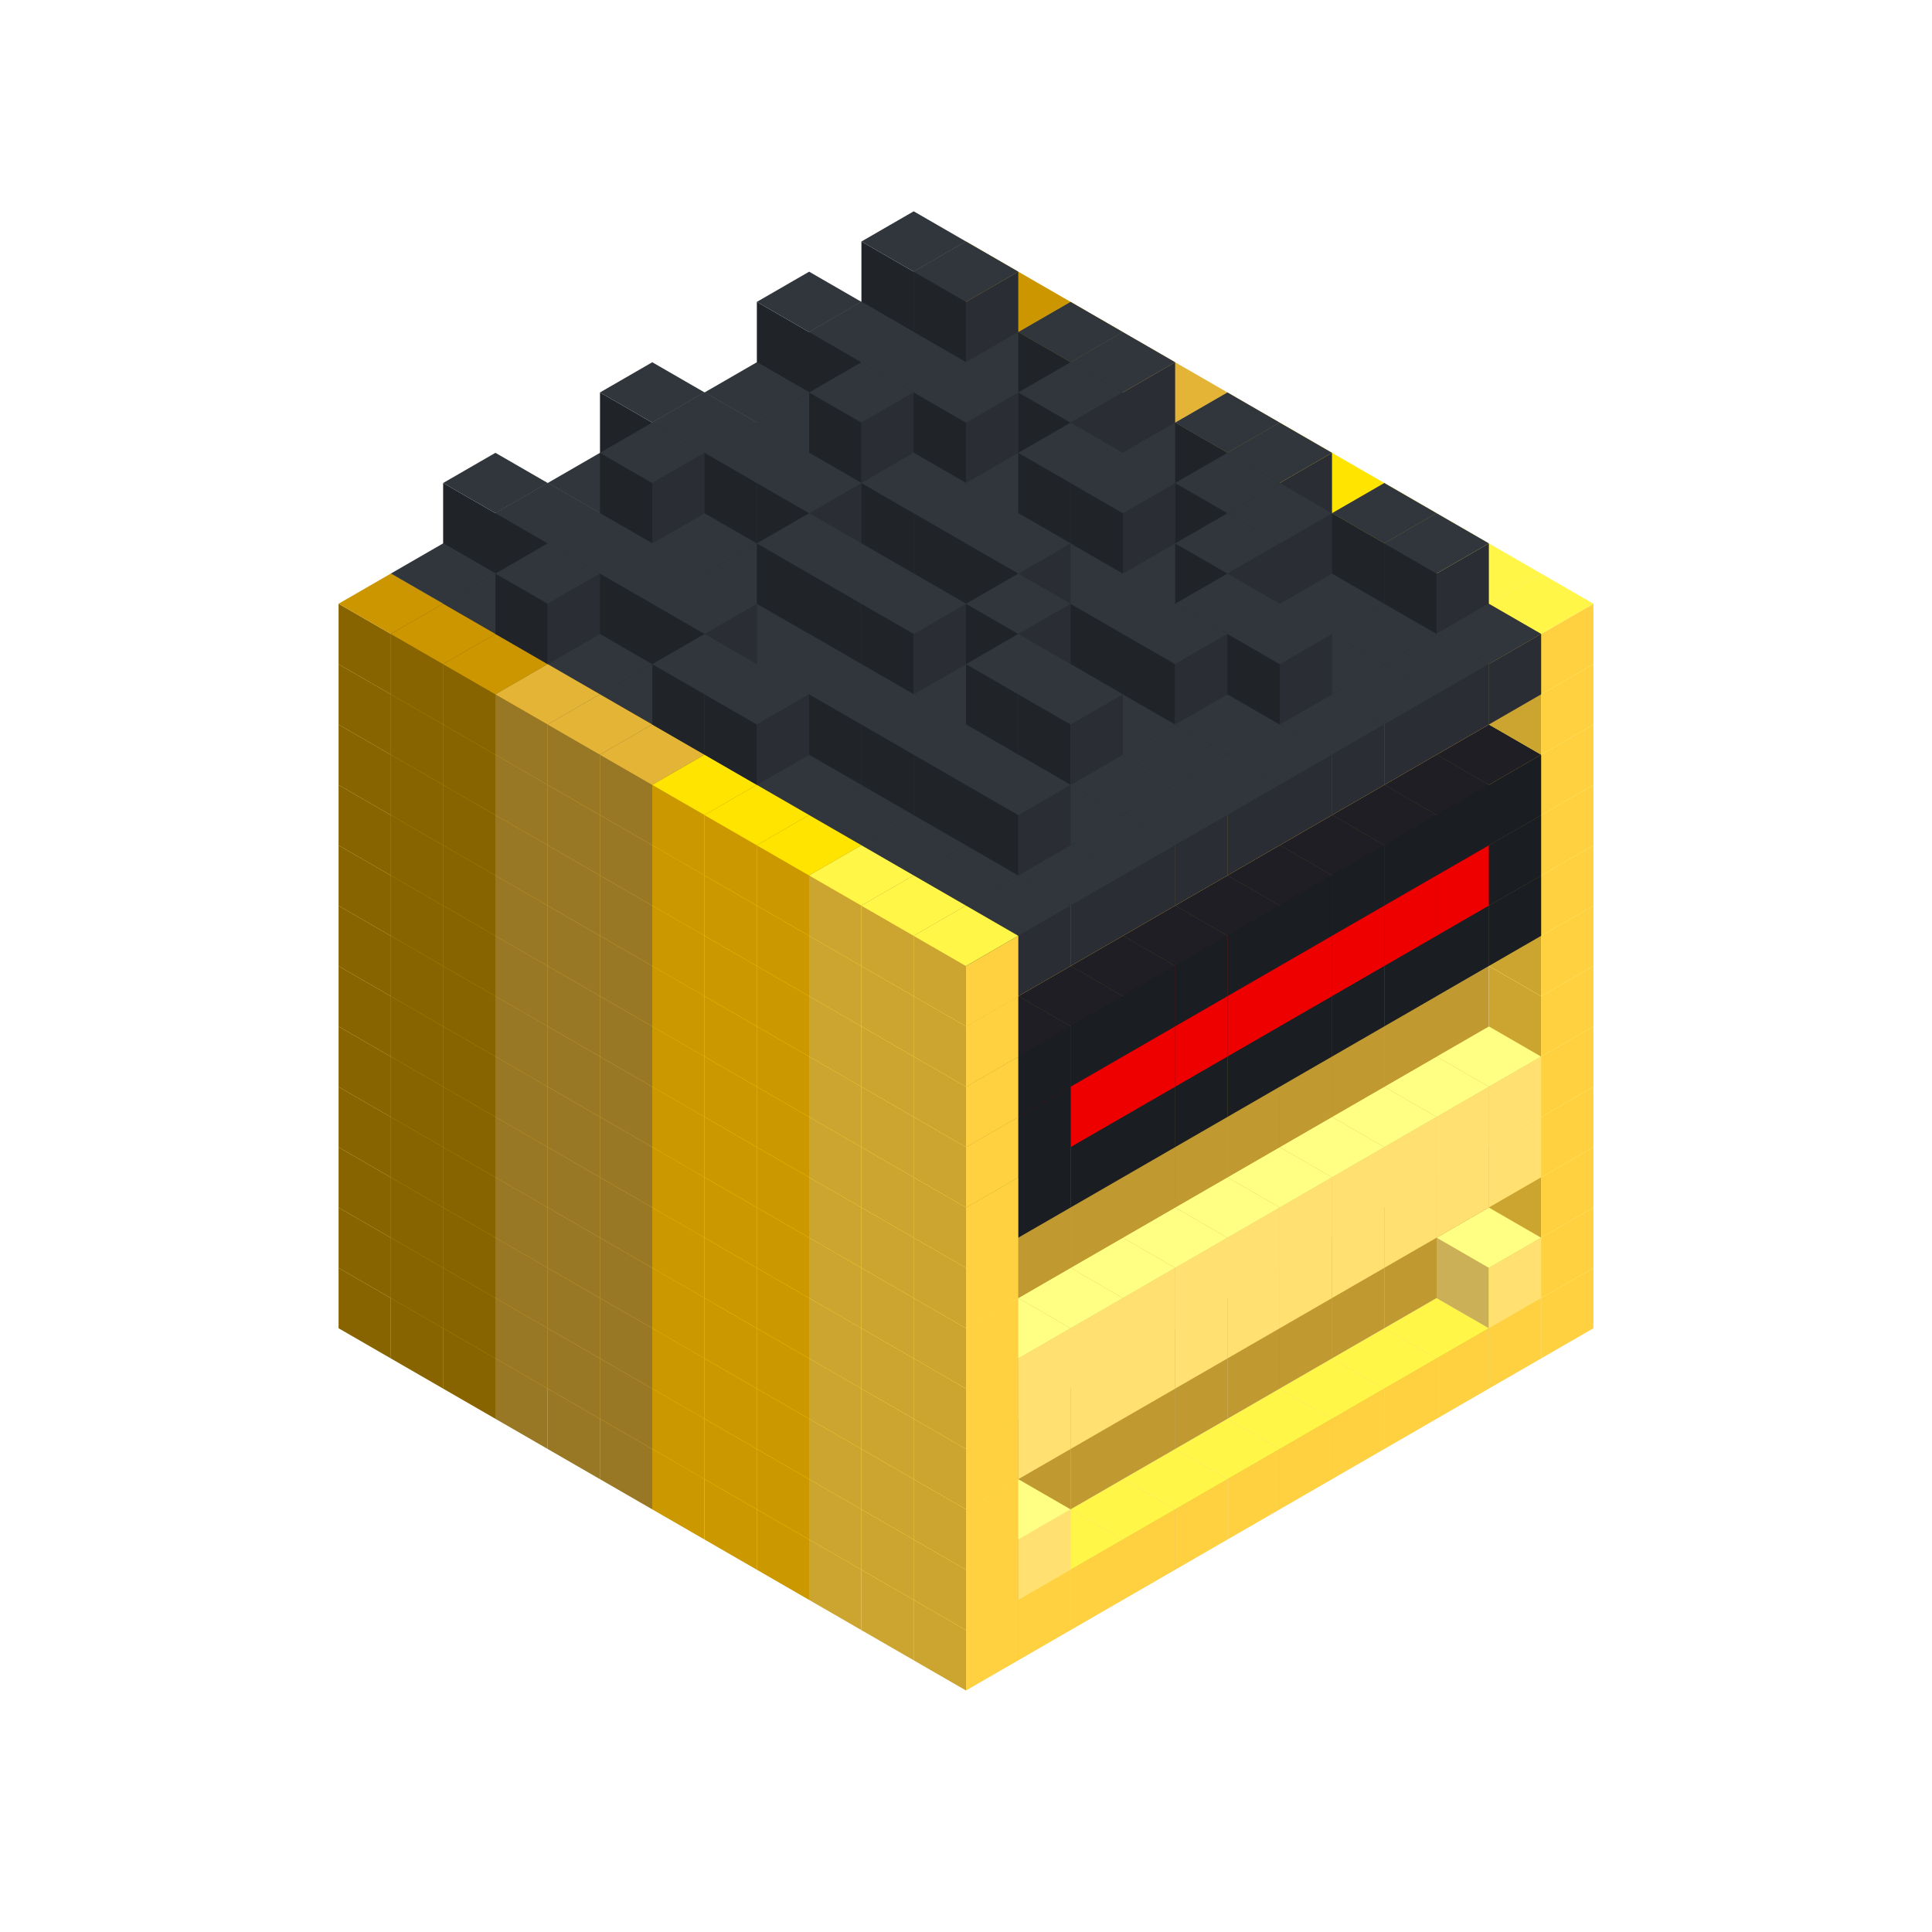 
<svg width='600' height='600' viewBox='4436371 5550000 3200000 3200000' xmlns='http://www.w3.org/2000/svg' xmlns:xlink='http://www.w3.org/1999/xlink'>
<use xlink:href='#v-0x00000109-6' transform='translate(983738,3600000)'/>
<use xlink:href='#v-0x00000109-6' transform='translate(1070341,3650000)'/>
<use xlink:href='#v-0x00000109-6' transform='translate(1156944,3700000)'/>
<use xlink:href='#v-0x00000109-2' transform='translate(1243547,3750000)'/>
<use xlink:href='#v-0x00000109-2' transform='translate(1330150,3800000)'/>
<use xlink:href='#v-0x00000109-2' transform='translate(1416753,3850000)'/>
<use xlink:href='#v-0x00000109-5' transform='translate(1503356,3900000)'/>
<use xlink:href='#v-0x00000109-5' transform='translate(1589959,3950000)'/>
<use xlink:href='#v-0x00000109-5' transform='translate(1676562,4000000)'/>
<use xlink:href='#v-0x00000109-4' transform='translate(1763165,4050000)'/>
<use xlink:href='#v-0x00000109-4' transform='translate(1849768,4100000)'/>
<use xlink:href='#v-0x00000109-4' transform='translate(2889004,3600000)'/>
<use xlink:href='#v-0x00000109-4' transform='translate(2802401,3650000)'/>
<use xlink:href='#v-0x00000109-4' transform='translate(2715798,3700000)'/>
<use xlink:href='#v-0x00000109-4' transform='translate(2629195,3750000)'/>
<use xlink:href='#v-0x00000109-4' transform='translate(2542592,3800000)'/>
<use xlink:href='#v-0x00000109-4' transform='translate(2455989,3850000)'/>
<use xlink:href='#v-0x00000109-4' transform='translate(2369386,3900000)'/>
<use xlink:href='#v-0x00000109-4' transform='translate(2282783,3950000)'/>
<use xlink:href='#v-0x00000109-4' transform='translate(2196180,4000000)'/>
<use xlink:href='#v-0x00000109-4' transform='translate(2109577,4050000)'/>
<use xlink:href='#v-0x00000109-4' transform='translate(2022974,4100000)'/>
<use xlink:href='#v-0x00000109-4' transform='translate(1936371,4150000)'/>
<use xlink:href='#v-0x00000109-6' transform='translate(983738,3500000)'/>
<use xlink:href='#v-0x00000109-6' transform='translate(1070341,3550000)'/>
<use xlink:href='#v-0x00000109-6' transform='translate(1156944,3600000)'/>
<use xlink:href='#v-0x00000109-2' transform='translate(1243547,3650000)'/>
<use xlink:href='#v-0x00000109-2' transform='translate(1330150,3700000)'/>
<use xlink:href='#v-0x00000109-2' transform='translate(1416753,3750000)'/>
<use xlink:href='#v-0x00000109-5' transform='translate(1503356,3800000)'/>
<use xlink:href='#v-0x00000109-5' transform='translate(1589959,3850000)'/>
<use xlink:href='#v-0x00000109-5' transform='translate(1676562,3900000)'/>
<use xlink:href='#v-0x00000109-4' transform='translate(1763165,3950000)'/>
<use xlink:href='#v-0x00000109-2' transform='translate(2715798,3500000)'/>
<use xlink:href='#v-0x00000109-2' transform='translate(2629195,3550000)'/>
<use xlink:href='#v-0x00000109-2' transform='translate(2542592,3600000)'/>
<use xlink:href='#v-0x00000109-2' transform='translate(2455989,3650000)'/>
<use xlink:href='#v-0x00000109-2' transform='translate(2369386,3700000)'/>
<use xlink:href='#v-0x00000109-2' transform='translate(2282783,3750000)'/>
<use xlink:href='#v-0x00000109-2' transform='translate(2196180,3800000)'/>
<use xlink:href='#v-0x00000109-2' transform='translate(2109577,3850000)'/>
<use xlink:href='#v-0x00000109-2' transform='translate(2022974,3900000)'/>
<use xlink:href='#v-0x00000109-2' transform='translate(1936371,3950000)'/>
<use xlink:href='#v-0x00000109-4' transform='translate(1849768,4000000)'/>
<use xlink:href='#v-0x00000109-4' transform='translate(2889004,3500000)'/>
<use xlink:href='#v-0x00000109-1' transform='translate(2802401,3550000)'/>
<use xlink:href='#v-0x00000109-1' transform='translate(2022974,4000000)'/>
<use xlink:href='#v-0x00000109-4' transform='translate(1936371,4050000)'/>
<use xlink:href='#v-0x00000109-6' transform='translate(983738,3400000)'/>
<use xlink:href='#v-0x00000109-6' transform='translate(1070341,3450000)'/>
<use xlink:href='#v-0x00000109-6' transform='translate(1156944,3500000)'/>
<use xlink:href='#v-0x00000109-2' transform='translate(1243547,3550000)'/>
<use xlink:href='#v-0x00000109-2' transform='translate(1330150,3600000)'/>
<use xlink:href='#v-0x00000109-2' transform='translate(1416753,3650000)'/>
<use xlink:href='#v-0x00000109-5' transform='translate(1503356,3700000)'/>
<use xlink:href='#v-0x00000109-5' transform='translate(1589959,3750000)'/>
<use xlink:href='#v-0x00000109-5' transform='translate(1676562,3800000)'/>
<use xlink:href='#v-0x00000109-4' transform='translate(1763165,3850000)'/>
<use xlink:href='#v-0x00000109-2' transform='translate(2715798,3400000)'/>
<use xlink:href='#v-0x00000109-2' transform='translate(2629195,3450000)'/>
<use xlink:href='#v-0x00000109-2' transform='translate(2542592,3500000)'/>
<use xlink:href='#v-0x00000109-2' transform='translate(2455989,3550000)'/>
<use xlink:href='#v-0x00000109-2' transform='translate(2369386,3600000)'/>
<use xlink:href='#v-0x00000109-2' transform='translate(2282783,3650000)'/>
<use xlink:href='#v-0x00000109-2' transform='translate(2196180,3700000)'/>
<use xlink:href='#v-0x00000109-2' transform='translate(2109577,3750000)'/>
<use xlink:href='#v-0x00000109-2' transform='translate(2022974,3800000)'/>
<use xlink:href='#v-0x00000109-2' transform='translate(1936371,3850000)'/>
<use xlink:href='#v-0x00000109-4' transform='translate(1849768,3900000)'/>
<use xlink:href='#v-0x00000109-4' transform='translate(2889004,3400000)'/>
<use xlink:href='#v-0x00000109-4' transform='translate(1936371,3950000)'/>
<use xlink:href='#v-0x00000109-6' transform='translate(983738,3300000)'/>
<use xlink:href='#v-0x00000109-6' transform='translate(1070341,3350000)'/>
<use xlink:href='#v-0x00000109-6' transform='translate(1156944,3400000)'/>
<use xlink:href='#v-0x00000109-2' transform='translate(1243547,3450000)'/>
<use xlink:href='#v-0x00000109-2' transform='translate(1330150,3500000)'/>
<use xlink:href='#v-0x00000109-2' transform='translate(1416753,3550000)'/>
<use xlink:href='#v-0x00000109-5' transform='translate(1503356,3600000)'/>
<use xlink:href='#v-0x00000109-5' transform='translate(1589959,3650000)'/>
<use xlink:href='#v-0x00000109-5' transform='translate(1676562,3700000)'/>
<use xlink:href='#v-0x00000109-4' transform='translate(1763165,3750000)'/>
<use xlink:href='#v-0x00000109-2' transform='translate(2715798,3300000)'/>
<use xlink:href='#v-0x00000109-2' transform='translate(2629195,3350000)'/>
<use xlink:href='#v-0x00000109-2' transform='translate(2542592,3400000)'/>
<use xlink:href='#v-0x00000109-2' transform='translate(2455989,3450000)'/>
<use xlink:href='#v-0x00000109-2' transform='translate(2369386,3500000)'/>
<use xlink:href='#v-0x00000109-2' transform='translate(2282783,3550000)'/>
<use xlink:href='#v-0x00000109-2' transform='translate(2196180,3600000)'/>
<use xlink:href='#v-0x00000109-2' transform='translate(2109577,3650000)'/>
<use xlink:href='#v-0x00000109-2' transform='translate(2022974,3700000)'/>
<use xlink:href='#v-0x00000109-2' transform='translate(1936371,3750000)'/>
<use xlink:href='#v-0x00000109-4' transform='translate(1849768,3800000)'/>
<use xlink:href='#v-0x00000109-4' transform='translate(2889004,3300000)'/>
<use xlink:href='#v-0x00000109-1' transform='translate(2802401,3350000)'/>
<use xlink:href='#v-0x00000109-1' transform='translate(2715798,3400000)'/>
<use xlink:href='#v-0x00000109-1' transform='translate(2629195,3450000)'/>
<use xlink:href='#v-0x00000109-1' transform='translate(2542592,3500000)'/>
<use xlink:href='#v-0x00000109-1' transform='translate(2455989,3550000)'/>
<use xlink:href='#v-0x00000109-1' transform='translate(2369386,3600000)'/>
<use xlink:href='#v-0x00000109-1' transform='translate(2282783,3650000)'/>
<use xlink:href='#v-0x00000109-1' transform='translate(2196180,3700000)'/>
<use xlink:href='#v-0x00000109-1' transform='translate(2109577,3750000)'/>
<use xlink:href='#v-0x00000109-1' transform='translate(2022974,3800000)'/>
<use xlink:href='#v-0x00000109-4' transform='translate(1936371,3850000)'/>
<use xlink:href='#v-0x00000109-6' transform='translate(983738,3200000)'/>
<use xlink:href='#v-0x00000109-6' transform='translate(1070341,3250000)'/>
<use xlink:href='#v-0x00000109-6' transform='translate(1156944,3300000)'/>
<use xlink:href='#v-0x00000109-2' transform='translate(1243547,3350000)'/>
<use xlink:href='#v-0x00000109-2' transform='translate(1330150,3400000)'/>
<use xlink:href='#v-0x00000109-2' transform='translate(1416753,3450000)'/>
<use xlink:href='#v-0x00000109-5' transform='translate(1503356,3500000)'/>
<use xlink:href='#v-0x00000109-5' transform='translate(1589959,3550000)'/>
<use xlink:href='#v-0x00000109-5' transform='translate(1676562,3600000)'/>
<use xlink:href='#v-0x00000109-4' transform='translate(1763165,3650000)'/>
<use xlink:href='#v-0x00000109-2' transform='translate(2715798,3200000)'/>
<use xlink:href='#v-0x00000109-2' transform='translate(2629195,3250000)'/>
<use xlink:href='#v-0x00000109-2' transform='translate(2542592,3300000)'/>
<use xlink:href='#v-0x00000109-2' transform='translate(2455989,3350000)'/>
<use xlink:href='#v-0x00000109-2' transform='translate(2369386,3400000)'/>
<use xlink:href='#v-0x00000109-2' transform='translate(2282783,3450000)'/>
<use xlink:href='#v-0x00000109-2' transform='translate(2196180,3500000)'/>
<use xlink:href='#v-0x00000109-2' transform='translate(2109577,3550000)'/>
<use xlink:href='#v-0x00000109-2' transform='translate(2022974,3600000)'/>
<use xlink:href='#v-0x00000109-2' transform='translate(1936371,3650000)'/>
<use xlink:href='#v-0x00000109-4' transform='translate(1849768,3700000)'/>
<use xlink:href='#v-0x00000109-4' transform='translate(2889004,3200000)'/>
<use xlink:href='#v-0x00000109-1' transform='translate(2802401,3250000)'/>
<use xlink:href='#v-0x00000109-1' transform='translate(2715798,3300000)'/>
<use xlink:href='#v-0x00000109-1' transform='translate(2629195,3350000)'/>
<use xlink:href='#v-0x00000109-1' transform='translate(2542592,3400000)'/>
<use xlink:href='#v-0x00000109-1' transform='translate(2455989,3450000)'/>
<use xlink:href='#v-0x00000109-1' transform='translate(2369386,3500000)'/>
<use xlink:href='#v-0x00000109-1' transform='translate(2282783,3550000)'/>
<use xlink:href='#v-0x00000109-1' transform='translate(2196180,3600000)'/>
<use xlink:href='#v-0x00000109-1' transform='translate(2109577,3650000)'/>
<use xlink:href='#v-0x00000109-1' transform='translate(2022974,3700000)'/>
<use xlink:href='#v-0x00000109-4' transform='translate(1936371,3750000)'/>
<use xlink:href='#v-0x00000109-6' transform='translate(983738,3100000)'/>
<use xlink:href='#v-0x00000109-6' transform='translate(1070341,3150000)'/>
<use xlink:href='#v-0x00000109-6' transform='translate(1156944,3200000)'/>
<use xlink:href='#v-0x00000109-2' transform='translate(1243547,3250000)'/>
<use xlink:href='#v-0x00000109-2' transform='translate(1330150,3300000)'/>
<use xlink:href='#v-0x00000109-2' transform='translate(1416753,3350000)'/>
<use xlink:href='#v-0x00000109-5' transform='translate(1503356,3400000)'/>
<use xlink:href='#v-0x00000109-5' transform='translate(1589959,3450000)'/>
<use xlink:href='#v-0x00000109-5' transform='translate(1676562,3500000)'/>
<use xlink:href='#v-0x00000109-4' transform='translate(1763165,3550000)'/>
<use xlink:href='#v-0x00000109-2' transform='translate(2715798,3100000)'/>
<use xlink:href='#v-0x00000109-2' transform='translate(2629195,3150000)'/>
<use xlink:href='#v-0x00000109-2' transform='translate(2542592,3200000)'/>
<use xlink:href='#v-0x00000109-2' transform='translate(2455989,3250000)'/>
<use xlink:href='#v-0x00000109-2' transform='translate(2369386,3300000)'/>
<use xlink:href='#v-0x00000109-2' transform='translate(2282783,3350000)'/>
<use xlink:href='#v-0x00000109-2' transform='translate(2196180,3400000)'/>
<use xlink:href='#v-0x00000109-2' transform='translate(2109577,3450000)'/>
<use xlink:href='#v-0x00000109-2' transform='translate(2022974,3500000)'/>
<use xlink:href='#v-0x00000109-2' transform='translate(1936371,3550000)'/>
<use xlink:href='#v-0x00000109-4' transform='translate(1849768,3600000)'/>
<use xlink:href='#v-0x00000109-4' transform='translate(2889004,3100000)'/>
<use xlink:href='#v-0x00000109-4' transform='translate(1936371,3650000)'/>
<use xlink:href='#v-0x00000109-6' transform='translate(983738,3000000)'/>
<use xlink:href='#v-0x00000109-6' transform='translate(1070341,3050000)'/>
<use xlink:href='#v-0x00000109-6' transform='translate(1156944,3100000)'/>
<use xlink:href='#v-0x00000109-2' transform='translate(1243547,3150000)'/>
<use xlink:href='#v-0x00000109-2' transform='translate(1330150,3200000)'/>
<use xlink:href='#v-0x00000109-2' transform='translate(1416753,3250000)'/>
<use xlink:href='#v-0x00000109-5' transform='translate(1503356,3300000)'/>
<use xlink:href='#v-0x00000109-5' transform='translate(1589959,3350000)'/>
<use xlink:href='#v-0x00000109-5' transform='translate(1676562,3400000)'/>
<use xlink:href='#v-0x00000109-4' transform='translate(1763165,3450000)'/>
<use xlink:href='#v-0x00000109-2' transform='translate(2715798,3000000)'/>
<use xlink:href='#v-0x00000109-2' transform='translate(2629195,3050000)'/>
<use xlink:href='#v-0x00000109-2' transform='translate(2542592,3100000)'/>
<use xlink:href='#v-0x00000109-2' transform='translate(2455989,3150000)'/>
<use xlink:href='#v-0x00000109-2' transform='translate(2369386,3200000)'/>
<use xlink:href='#v-0x00000109-2' transform='translate(2282783,3250000)'/>
<use xlink:href='#v-0x00000109-2' transform='translate(2196180,3300000)'/>
<use xlink:href='#v-0x00000109-2' transform='translate(2109577,3350000)'/>
<use xlink:href='#v-0x00000109-2' transform='translate(2022974,3400000)'/>
<use xlink:href='#v-0x00000109-2' transform='translate(1936371,3450000)'/>
<use xlink:href='#v-0x00000109-4' transform='translate(1849768,3500000)'/>
<use xlink:href='#v-0x00000109-4' transform='translate(2889004,3000000)'/>
<use xlink:href='#v-0x00000109-4' transform='translate(1936371,3550000)'/>
<use xlink:href='#v-0x00000109-6' transform='translate(983738,2900000)'/>
<use xlink:href='#v-0x00000109-6' transform='translate(1070341,2950000)'/>
<use xlink:href='#v-0x00000109-6' transform='translate(1156944,3000000)'/>
<use xlink:href='#v-0x00000109-2' transform='translate(1243547,3050000)'/>
<use xlink:href='#v-0x00000109-2' transform='translate(1330150,3100000)'/>
<use xlink:href='#v-0x00000109-2' transform='translate(1416753,3150000)'/>
<use xlink:href='#v-0x00000109-5' transform='translate(1503356,3200000)'/>
<use xlink:href='#v-0x00000109-5' transform='translate(1589959,3250000)'/>
<use xlink:href='#v-0x00000109-5' transform='translate(1676562,3300000)'/>
<use xlink:href='#v-0x00000109-4' transform='translate(1763165,3350000)'/>
<use xlink:href='#v-0x00000109-2' transform='translate(2715798,2900000)'/>
<use xlink:href='#v-0x00000109-2' transform='translate(2629195,2950000)'/>
<use xlink:href='#v-0x00000109-2' transform='translate(2542592,3000000)'/>
<use xlink:href='#v-0x00000109-2' transform='translate(2455989,3050000)'/>
<use xlink:href='#v-0x00000109-2' transform='translate(2369386,3100000)'/>
<use xlink:href='#v-0x00000109-2' transform='translate(2282783,3150000)'/>
<use xlink:href='#v-0x00000109-2' transform='translate(2196180,3200000)'/>
<use xlink:href='#v-0x00000109-2' transform='translate(2109577,3250000)'/>
<use xlink:href='#v-0x00000109-2' transform='translate(2022974,3300000)'/>
<use xlink:href='#v-0x00000109-2' transform='translate(1936371,3350000)'/>
<use xlink:href='#v-0x00000109-4' transform='translate(1849768,3400000)'/>
<use xlink:href='#v-0x00000109-4' transform='translate(2889004,2900000)'/>
<use xlink:href='#v-0x00000109-7' transform='translate(2802401,2950000)'/>
<use xlink:href='#v-0x00000109-7' transform='translate(2715798,3000000)'/>
<use xlink:href='#v-0x00000109-7' transform='translate(2629195,3050000)'/>
<use xlink:href='#v-0x00000109-7' transform='translate(2542592,3100000)'/>
<use xlink:href='#v-0x00000109-7' transform='translate(2455989,3150000)'/>
<use xlink:href='#v-0x00000109-7' transform='translate(2369386,3200000)'/>
<use xlink:href='#v-0x00000109-7' transform='translate(2282783,3250000)'/>
<use xlink:href='#v-0x00000109-7' transform='translate(2196180,3300000)'/>
<use xlink:href='#v-0x00000109-7' transform='translate(2109577,3350000)'/>
<use xlink:href='#v-0x00000109-7' transform='translate(2022974,3400000)'/>
<use xlink:href='#v-0x00000109-4' transform='translate(1936371,3450000)'/>
<use xlink:href='#v-0x00000109-6' transform='translate(983738,2800000)'/>
<use xlink:href='#v-0x00000109-6' transform='translate(1070341,2850000)'/>
<use xlink:href='#v-0x00000109-6' transform='translate(1156944,2900000)'/>
<use xlink:href='#v-0x00000109-2' transform='translate(1243547,2950000)'/>
<use xlink:href='#v-0x00000109-2' transform='translate(1330150,3000000)'/>
<use xlink:href='#v-0x00000109-2' transform='translate(1416753,3050000)'/>
<use xlink:href='#v-0x00000109-5' transform='translate(1503356,3100000)'/>
<use xlink:href='#v-0x00000109-5' transform='translate(1589959,3150000)'/>
<use xlink:href='#v-0x00000109-5' transform='translate(1676562,3200000)'/>
<use xlink:href='#v-0x00000109-4' transform='translate(1763165,3250000)'/>
<use xlink:href='#v-0x00000109-2' transform='translate(2715798,2800000)'/>
<use xlink:href='#v-0x00000109-2' transform='translate(2629195,2850000)'/>
<use xlink:href='#v-0x00000109-2' transform='translate(2542592,2900000)'/>
<use xlink:href='#v-0x00000109-2' transform='translate(2455989,2950000)'/>
<use xlink:href='#v-0x00000109-2' transform='translate(2369386,3000000)'/>
<use xlink:href='#v-0x00000109-2' transform='translate(2282783,3050000)'/>
<use xlink:href='#v-0x00000109-2' transform='translate(2196180,3100000)'/>
<use xlink:href='#v-0x00000109-2' transform='translate(2109577,3150000)'/>
<use xlink:href='#v-0x00000109-2' transform='translate(2022974,3200000)'/>
<use xlink:href='#v-0x00000109-2' transform='translate(1936371,3250000)'/>
<use xlink:href='#v-0x00000109-4' transform='translate(1849768,3300000)'/>
<use xlink:href='#v-0x00000109-4' transform='translate(2889004,2800000)'/>
<use xlink:href='#v-0x00000109-7' transform='translate(2802401,2850000)'/>
<use xlink:href='#v-0x00000109-8' transform='translate(2715798,2900000)'/>
<use xlink:href='#v-0x00000109-8' transform='translate(2629195,2950000)'/>
<use xlink:href='#v-0x00000109-8' transform='translate(2542592,3000000)'/>
<use xlink:href='#v-0x00000109-8' transform='translate(2455989,3050000)'/>
<use xlink:href='#v-0x00000109-8' transform='translate(2369386,3100000)'/>
<use xlink:href='#v-0x00000109-8' transform='translate(2282783,3150000)'/>
<use xlink:href='#v-0x00000109-8' transform='translate(2196180,3200000)'/>
<use xlink:href='#v-0x00000109-8' transform='translate(2109577,3250000)'/>
<use xlink:href='#v-0x00000109-7' transform='translate(2022974,3300000)'/>
<use xlink:href='#v-0x00000109-4' transform='translate(1936371,3350000)'/>
<use xlink:href='#v-0x00000109-6' transform='translate(983738,2700000)'/>
<use xlink:href='#v-0x00000109-6' transform='translate(1070341,2750000)'/>
<use xlink:href='#v-0x00000109-6' transform='translate(1156944,2800000)'/>
<use xlink:href='#v-0x00000109-2' transform='translate(1243547,2850000)'/>
<use xlink:href='#v-0x00000109-2' transform='translate(1330150,2900000)'/>
<use xlink:href='#v-0x00000109-2' transform='translate(1416753,2950000)'/>
<use xlink:href='#v-0x00000109-5' transform='translate(1503356,3000000)'/>
<use xlink:href='#v-0x00000109-5' transform='translate(1589959,3050000)'/>
<use xlink:href='#v-0x00000109-5' transform='translate(1676562,3100000)'/>
<use xlink:href='#v-0x00000109-4' transform='translate(1763165,3150000)'/>
<use xlink:href='#v-0x00000109-2' transform='translate(2715798,2700000)'/>
<use xlink:href='#v-0x00000109-2' transform='translate(2629195,2750000)'/>
<use xlink:href='#v-0x00000109-2' transform='translate(2542592,2800000)'/>
<use xlink:href='#v-0x00000109-2' transform='translate(2455989,2850000)'/>
<use xlink:href='#v-0x00000109-2' transform='translate(2369386,2900000)'/>
<use xlink:href='#v-0x00000109-2' transform='translate(2282783,2950000)'/>
<use xlink:href='#v-0x00000109-2' transform='translate(2196180,3000000)'/>
<use xlink:href='#v-0x00000109-2' transform='translate(2109577,3050000)'/>
<use xlink:href='#v-0x00000109-2' transform='translate(2022974,3100000)'/>
<use xlink:href='#v-0x00000109-2' transform='translate(1936371,3150000)'/>
<use xlink:href='#v-0x00000109-4' transform='translate(1849768,3200000)'/>
<use xlink:href='#v-0x00000109-4' transform='translate(2889004,2700000)'/>
<use xlink:href='#v-0x00000109-7' transform='translate(2802401,2750000)'/>
<use xlink:href='#v-0x00000109-7' transform='translate(2715798,2800000)'/>
<use xlink:href='#v-0x00000109-7' transform='translate(2629195,2850000)'/>
<use xlink:href='#v-0x00000109-7' transform='translate(2542592,2900000)'/>
<use xlink:href='#v-0x00000109-7' transform='translate(2455989,2950000)'/>
<use xlink:href='#v-0x00000109-7' transform='translate(2369386,3000000)'/>
<use xlink:href='#v-0x00000109-7' transform='translate(2282783,3050000)'/>
<use xlink:href='#v-0x00000109-7' transform='translate(2196180,3100000)'/>
<use xlink:href='#v-0x00000109-7' transform='translate(2109577,3150000)'/>
<use xlink:href='#v-0x00000109-7' transform='translate(2022974,3200000)'/>
<use xlink:href='#v-0x00000109-4' transform='translate(1936371,3250000)'/>
<use xlink:href='#v-0x00000109-6' transform='translate(983738,2600000)'/>
<use xlink:href='#v-0x00000109-6' transform='translate(1070341,2650000)'/>
<use xlink:href='#v-0x00000109-6' transform='translate(1156944,2700000)'/>
<use xlink:href='#v-0x00000109-2' transform='translate(1243547,2750000)'/>
<use xlink:href='#v-0x00000109-2' transform='translate(1330150,2800000)'/>
<use xlink:href='#v-0x00000109-2' transform='translate(1416753,2850000)'/>
<use xlink:href='#v-0x00000109-5' transform='translate(1503356,2900000)'/>
<use xlink:href='#v-0x00000109-5' transform='translate(1589959,2950000)'/>
<use xlink:href='#v-0x00000109-5' transform='translate(1676562,3000000)'/>
<use xlink:href='#v-0x00000109-4' transform='translate(1763165,3050000)'/>
<use xlink:href='#v-0x00000109-2' transform='translate(2715798,2600000)'/>
<use xlink:href='#v-0x00000109-2' transform='translate(2629195,2650000)'/>
<use xlink:href='#v-0x00000109-2' transform='translate(2542592,2700000)'/>
<use xlink:href='#v-0x00000109-2' transform='translate(2455989,2750000)'/>
<use xlink:href='#v-0x00000109-2' transform='translate(2369386,2800000)'/>
<use xlink:href='#v-0x00000109-2' transform='translate(2282783,2850000)'/>
<use xlink:href='#v-0x00000109-2' transform='translate(2196180,2900000)'/>
<use xlink:href='#v-0x00000109-2' transform='translate(2109577,2950000)'/>
<use xlink:href='#v-0x00000109-2' transform='translate(2022974,3000000)'/>
<use xlink:href='#v-0x00000109-2' transform='translate(1936371,3050000)'/>
<use xlink:href='#v-0x00000109-4' transform='translate(1849768,3100000)'/>
<use xlink:href='#v-0x00000109-4' transform='translate(2889004,2600000)'/>
<use xlink:href='#v-0x00000109-4' transform='translate(1936371,3150000)'/>
<use xlink:href='#v-0x00000109-6' transform='translate(1936371,1950000)'/>
<use xlink:href='#v-0x00000109-9' transform='translate(1849768,2000000)'/>
<use xlink:href='#v-0x00000109-9' transform='translate(1763165,2050000)'/>
<use xlink:href='#v-0x00000109-9' transform='translate(1676562,2100000)'/>
<use xlink:href='#v-0x00000109-9' transform='translate(1589959,2150000)'/>
<use xlink:href='#v-0x00000109-9' transform='translate(1503356,2200000)'/>
<use xlink:href='#v-0x00000109-9' transform='translate(1416753,2250000)'/>
<use xlink:href='#v-0x00000109-9' transform='translate(1330150,2300000)'/>
<use xlink:href='#v-0x00000109-9' transform='translate(1243547,2350000)'/>
<use xlink:href='#v-0x00000109-9' transform='translate(1156944,2400000)'/>
<use xlink:href='#v-0x00000109-9' transform='translate(1070341,2450000)'/>
<use xlink:href='#v-0x00000109-6' transform='translate(983738,2500000)'/>
<use xlink:href='#v-0x00000109-6' transform='translate(2022974,2000000)'/>
<use xlink:href='#v-0x00000109-9' transform='translate(1936371,2050000)'/>
<use xlink:href='#v-0x00000109-9' transform='translate(1849768,2100000)'/>
<use xlink:href='#v-0x00000109-9' transform='translate(1763165,2150000)'/>
<use xlink:href='#v-0x00000109-9' transform='translate(1676562,2200000)'/>
<use xlink:href='#v-0x00000109-9' transform='translate(1589959,2250000)'/>
<use xlink:href='#v-0x00000109-9' transform='translate(1503356,2300000)'/>
<use xlink:href='#v-0x00000109-9' transform='translate(1416753,2350000)'/>
<use xlink:href='#v-0x00000109-9' transform='translate(1330150,2400000)'/>
<use xlink:href='#v-0x00000109-9' transform='translate(1243547,2450000)'/>
<use xlink:href='#v-0x00000109-9' transform='translate(1156944,2500000)'/>
<use xlink:href='#v-0x00000109-6' transform='translate(1070341,2550000)'/>
<use xlink:href='#v-0x00000109-6' transform='translate(2109577,2050000)'/>
<use xlink:href='#v-0x00000109-9' transform='translate(2022974,2100000)'/>
<use xlink:href='#v-0x00000109-9' transform='translate(1936371,2150000)'/>
<use xlink:href='#v-0x00000109-9' transform='translate(1849768,2200000)'/>
<use xlink:href='#v-0x00000109-9' transform='translate(1763165,2250000)'/>
<use xlink:href='#v-0x00000109-9' transform='translate(1676562,2300000)'/>
<use xlink:href='#v-0x00000109-9' transform='translate(1589959,2350000)'/>
<use xlink:href='#v-0x00000109-9' transform='translate(1503356,2400000)'/>
<use xlink:href='#v-0x00000109-9' transform='translate(1416753,2450000)'/>
<use xlink:href='#v-0x00000109-9' transform='translate(1330150,2500000)'/>
<use xlink:href='#v-0x00000109-9' transform='translate(1243547,2550000)'/>
<use xlink:href='#v-0x00000109-6' transform='translate(1156944,2600000)'/>
<use xlink:href='#v-0x00000109-2' transform='translate(2196180,2100000)'/>
<use xlink:href='#v-0x00000109-9' transform='translate(2109577,2150000)'/>
<use xlink:href='#v-0x00000109-9' transform='translate(2022974,2200000)'/>
<use xlink:href='#v-0x00000109-9' transform='translate(1936371,2250000)'/>
<use xlink:href='#v-0x00000109-9' transform='translate(1849768,2300000)'/>
<use xlink:href='#v-0x00000109-9' transform='translate(1763165,2350000)'/>
<use xlink:href='#v-0x00000109-9' transform='translate(1676562,2400000)'/>
<use xlink:href='#v-0x00000109-9' transform='translate(1589959,2450000)'/>
<use xlink:href='#v-0x00000109-9' transform='translate(1503356,2500000)'/>
<use xlink:href='#v-0x00000109-9' transform='translate(1416753,2550000)'/>
<use xlink:href='#v-0x00000109-9' transform='translate(1330150,2600000)'/>
<use xlink:href='#v-0x00000109-2' transform='translate(1243547,2650000)'/>
<use xlink:href='#v-0x00000109-2' transform='translate(2282783,2150000)'/>
<use xlink:href='#v-0x00000109-9' transform='translate(2196180,2200000)'/>
<use xlink:href='#v-0x00000109-9' transform='translate(2109577,2250000)'/>
<use xlink:href='#v-0x00000109-9' transform='translate(2022974,2300000)'/>
<use xlink:href='#v-0x00000109-9' transform='translate(1936371,2350000)'/>
<use xlink:href='#v-0x00000109-9' transform='translate(1849768,2400000)'/>
<use xlink:href='#v-0x00000109-9' transform='translate(1763165,2450000)'/>
<use xlink:href='#v-0x00000109-9' transform='translate(1676562,2500000)'/>
<use xlink:href='#v-0x00000109-9' transform='translate(1589959,2550000)'/>
<use xlink:href='#v-0x00000109-9' transform='translate(1503356,2600000)'/>
<use xlink:href='#v-0x00000109-9' transform='translate(1416753,2650000)'/>
<use xlink:href='#v-0x00000109-2' transform='translate(1330150,2700000)'/>
<use xlink:href='#v-0x00000109-2' transform='translate(2369386,2200000)'/>
<use xlink:href='#v-0x00000109-9' transform='translate(2282783,2250000)'/>
<use xlink:href='#v-0x00000109-9' transform='translate(2196180,2300000)'/>
<use xlink:href='#v-0x00000109-9' transform='translate(2109577,2350000)'/>
<use xlink:href='#v-0x00000109-9' transform='translate(2022974,2400000)'/>
<use xlink:href='#v-0x00000109-9' transform='translate(1936371,2450000)'/>
<use xlink:href='#v-0x00000109-9' transform='translate(1849768,2500000)'/>
<use xlink:href='#v-0x00000109-9' transform='translate(1763165,2550000)'/>
<use xlink:href='#v-0x00000109-9' transform='translate(1676562,2600000)'/>
<use xlink:href='#v-0x00000109-9' transform='translate(1589959,2650000)'/>
<use xlink:href='#v-0x00000109-9' transform='translate(1503356,2700000)'/>
<use xlink:href='#v-0x00000109-2' transform='translate(1416753,2750000)'/>
<use xlink:href='#v-0x00000109-5' transform='translate(2455989,2250000)'/>
<use xlink:href='#v-0x00000109-9' transform='translate(2369386,2300000)'/>
<use xlink:href='#v-0x00000109-9' transform='translate(2282783,2350000)'/>
<use xlink:href='#v-0x00000109-9' transform='translate(2196180,2400000)'/>
<use xlink:href='#v-0x00000109-9' transform='translate(2109577,2450000)'/>
<use xlink:href='#v-0x00000109-9' transform='translate(2022974,2500000)'/>
<use xlink:href='#v-0x00000109-9' transform='translate(1936371,2550000)'/>
<use xlink:href='#v-0x00000109-9' transform='translate(1849768,2600000)'/>
<use xlink:href='#v-0x00000109-9' transform='translate(1763165,2650000)'/>
<use xlink:href='#v-0x00000109-9' transform='translate(1676562,2700000)'/>
<use xlink:href='#v-0x00000109-9' transform='translate(1589959,2750000)'/>
<use xlink:href='#v-0x00000109-5' transform='translate(1503356,2800000)'/>
<use xlink:href='#v-0x00000109-5' transform='translate(2542592,2300000)'/>
<use xlink:href='#v-0x00000109-9' transform='translate(2455989,2350000)'/>
<use xlink:href='#v-0x00000109-9' transform='translate(2369386,2400000)'/>
<use xlink:href='#v-0x00000109-9' transform='translate(2282783,2450000)'/>
<use xlink:href='#v-0x00000109-9' transform='translate(2196180,2500000)'/>
<use xlink:href='#v-0x00000109-9' transform='translate(2109577,2550000)'/>
<use xlink:href='#v-0x00000109-9' transform='translate(2022974,2600000)'/>
<use xlink:href='#v-0x00000109-9' transform='translate(1936371,2650000)'/>
<use xlink:href='#v-0x00000109-9' transform='translate(1849768,2700000)'/>
<use xlink:href='#v-0x00000109-9' transform='translate(1763165,2750000)'/>
<use xlink:href='#v-0x00000109-9' transform='translate(1676562,2800000)'/>
<use xlink:href='#v-0x00000109-5' transform='translate(1589959,2850000)'/>
<use xlink:href='#v-0x00000109-5' transform='translate(2629195,2350000)'/>
<use xlink:href='#v-0x00000109-9' transform='translate(2542592,2400000)'/>
<use xlink:href='#v-0x00000109-9' transform='translate(2455989,2450000)'/>
<use xlink:href='#v-0x00000109-9' transform='translate(2369386,2500000)'/>
<use xlink:href='#v-0x00000109-9' transform='translate(2282783,2550000)'/>
<use xlink:href='#v-0x00000109-9' transform='translate(2196180,2600000)'/>
<use xlink:href='#v-0x00000109-9' transform='translate(2109577,2650000)'/>
<use xlink:href='#v-0x00000109-9' transform='translate(2022974,2700000)'/>
<use xlink:href='#v-0x00000109-9' transform='translate(1936371,2750000)'/>
<use xlink:href='#v-0x00000109-9' transform='translate(1849768,2800000)'/>
<use xlink:href='#v-0x00000109-9' transform='translate(1763165,2850000)'/>
<use xlink:href='#v-0x00000109-5' transform='translate(1676562,2900000)'/>
<use xlink:href='#v-0x00000109-4' transform='translate(2715798,2400000)'/>
<use xlink:href='#v-0x00000109-9' transform='translate(2629195,2450000)'/>
<use xlink:href='#v-0x00000109-9' transform='translate(2542592,2500000)'/>
<use xlink:href='#v-0x00000109-9' transform='translate(2455989,2550000)'/>
<use xlink:href='#v-0x00000109-9' transform='translate(2369386,2600000)'/>
<use xlink:href='#v-0x00000109-9' transform='translate(2282783,2650000)'/>
<use xlink:href='#v-0x00000109-9' transform='translate(2196180,2700000)'/>
<use xlink:href='#v-0x00000109-9' transform='translate(2109577,2750000)'/>
<use xlink:href='#v-0x00000109-9' transform='translate(2022974,2800000)'/>
<use xlink:href='#v-0x00000109-9' transform='translate(1936371,2850000)'/>
<use xlink:href='#v-0x00000109-9' transform='translate(1849768,2900000)'/>
<use xlink:href='#v-0x00000109-4' transform='translate(1763165,2950000)'/>
<use xlink:href='#v-0x00000109-4' transform='translate(2802401,2450000)'/>
<use xlink:href='#v-0x00000109-9' transform='translate(2715798,2500000)'/>
<use xlink:href='#v-0x00000109-9' transform='translate(2629195,2550000)'/>
<use xlink:href='#v-0x00000109-9' transform='translate(2542592,2600000)'/>
<use xlink:href='#v-0x00000109-9' transform='translate(2455989,2650000)'/>
<use xlink:href='#v-0x00000109-9' transform='translate(2369386,2700000)'/>
<use xlink:href='#v-0x00000109-9' transform='translate(2282783,2750000)'/>
<use xlink:href='#v-0x00000109-9' transform='translate(2196180,2800000)'/>
<use xlink:href='#v-0x00000109-9' transform='translate(2109577,2850000)'/>
<use xlink:href='#v-0x00000109-9' transform='translate(2022974,2900000)'/>
<use xlink:href='#v-0x00000109-9' transform='translate(1936371,2950000)'/>
<use xlink:href='#v-0x00000109-4' transform='translate(1849768,3000000)'/>
<use xlink:href='#v-0x00000109-4' transform='translate(2889004,2500000)'/>
<use xlink:href='#v-0x00000109-9' transform='translate(2802401,2550000)'/>
<use xlink:href='#v-0x00000109-9' transform='translate(2715798,2600000)'/>
<use xlink:href='#v-0x00000109-9' transform='translate(2629195,2650000)'/>
<use xlink:href='#v-0x00000109-9' transform='translate(2542592,2700000)'/>
<use xlink:href='#v-0x00000109-9' transform='translate(2455989,2750000)'/>
<use xlink:href='#v-0x00000109-9' transform='translate(2369386,2800000)'/>
<use xlink:href='#v-0x00000109-9' transform='translate(2282783,2850000)'/>
<use xlink:href='#v-0x00000109-9' transform='translate(2196180,2900000)'/>
<use xlink:href='#v-0x00000109-9' transform='translate(2109577,2950000)'/>
<use xlink:href='#v-0x00000109-9' transform='translate(2022974,3000000)'/>
<use xlink:href='#v-0x00000109-4' transform='translate(1936371,3050000)'/>
<use xlink:href='#v-0x00000109-9' transform='translate(1849768,1900000)'/>
<use xlink:href='#v-0x00000109-9' transform='translate(1676562,2000000)'/>
<use xlink:href='#v-0x00000109-9' transform='translate(1416753,2150000)'/>
<use xlink:href='#v-0x00000109-9' transform='translate(1156944,2300000)'/>
<use xlink:href='#v-0x00000109-9' transform='translate(1936371,1950000)'/>
<use xlink:href='#v-0x00000109-9' transform='translate(1763165,2050000)'/>
<use xlink:href='#v-0x00000109-9' transform='translate(1503356,2200000)'/>
<use xlink:href='#v-0x00000109-9' transform='translate(1416753,2250000)'/>
<use xlink:href='#v-0x00000109-9' transform='translate(1243547,2350000)'/>
<use xlink:href='#v-0x00000109-9' transform='translate(1849768,2100000)'/>
<use xlink:href='#v-0x00000109-9' transform='translate(1763165,2150000)'/>
<use xlink:href='#v-0x00000109-9' transform='translate(1589959,2250000)'/>
<use xlink:href='#v-0x00000109-9' transform='translate(1330150,2400000)'/>
<use xlink:href='#v-0x00000109-9' transform='translate(1243547,2450000)'/>
<use xlink:href='#v-0x00000109-9' transform='translate(2109577,2050000)'/>
<use xlink:href='#v-0x00000109-9' transform='translate(1936371,2150000)'/>
<use xlink:href='#v-0x00000109-9' transform='translate(1676562,2300000)'/>
<use xlink:href='#v-0x00000109-9' transform='translate(1416753,2450000)'/>
<use xlink:href='#v-0x00000109-9' transform='translate(2196180,2100000)'/>
<use xlink:href='#v-0x00000109-9' transform='translate(2109577,2150000)'/>
<use xlink:href='#v-0x00000109-9' transform='translate(1849768,2300000)'/>
<use xlink:href='#v-0x00000109-9' transform='translate(1676562,2400000)'/>
<use xlink:href='#v-0x00000109-9' transform='translate(1503356,2500000)'/>
<use xlink:href='#v-0x00000109-9' transform='translate(2109577,2250000)'/>
<use xlink:href='#v-0x00000109-9' transform='translate(1936371,2350000)'/>
<use xlink:href='#v-0x00000109-9' transform='translate(1763165,2450000)'/>
<use xlink:href='#v-0x00000109-9' transform='translate(1503356,2600000)'/>
<use xlink:href='#v-0x00000109-9' transform='translate(2369386,2200000)'/>
<use xlink:href='#v-0x00000109-9' transform='translate(2196180,2300000)'/>
<use xlink:href='#v-0x00000109-9' transform='translate(2022974,2400000)'/>
<use xlink:href='#v-0x00000109-9' transform='translate(1849768,2500000)'/>
<use xlink:href='#v-0x00000109-9' transform='translate(1676562,2600000)'/>
<use xlink:href='#v-0x00000109-9' transform='translate(1589959,2650000)'/>
<use xlink:href='#v-0x00000109-9' transform='translate(2455989,2250000)'/>
<use xlink:href='#v-0x00000109-9' transform='translate(2369386,2300000)'/>
<use xlink:href='#v-0x00000109-9' transform='translate(2022974,2500000)'/>
<use xlink:href='#v-0x00000109-9' transform='translate(1763165,2650000)'/>
<use xlink:href='#v-0x00000109-9' transform='translate(2455989,2350000)'/>
<use xlink:href='#v-0x00000109-9' transform='translate(2369386,2400000)'/>
<use xlink:href='#v-0x00000109-9' transform='translate(2196180,2500000)'/>
<use xlink:href='#v-0x00000109-9' transform='translate(2022974,2600000)'/>
<use xlink:href='#v-0x00000109-9' transform='translate(1849768,2700000)'/>
<use xlink:href='#v-0x00000109-9' transform='translate(2629195,2350000)'/>
<use xlink:href='#v-0x00000109-9' transform='translate(2369386,2500000)'/>
<use xlink:href='#v-0x00000109-9' transform='translate(2282783,2550000)'/>
<use xlink:href='#v-0x00000109-9' transform='translate(2109577,2650000)'/>
<use xlink:href='#v-0x00000109-9' transform='translate(1936371,2750000)'/>
<use xlink:href='#v-0x00000109-9' transform='translate(2715798,2400000)'/>
<use xlink:href='#v-0x00000109-9' transform='translate(2455989,2550000)'/>
<use xlink:href='#v-0x00000109-9' transform='translate(2022974,2800000)'/>
<defs>
<g id='v-0x00000109-1'>
<polygon points='4100000,4100000 4100000,4200000 4013397,4150000 4013397,4050000' fill='#ccb058'/>
<polygon points='4100000,4100000 4100000,4200000 4186602,4150000 4186602,4050000' fill='#ffe070'/>
<polygon points='4100000,4100000 4013397,4050000 4100000,4000000 4186602,4050000' fill='#ffff84'/>
</g>
<g id='v-0x00000109-2'>
<polygon points='4100000,4100000 4100000,4200000 4013397,4150000 4013397,4050000' fill='#987824'/>
<polygon points='4100000,4100000 4100000,4200000 4186602,4150000 4186602,4050000' fill='#c09930'/>
<polygon points='4100000,4100000 4013397,4050000 4100000,4000000 4186602,4050000' fill='#e4b436'/>
</g>
<g id='v-0x00000109-3'>
<polygon points='4100000,4100000 4100000,4200000 4013397,4150000 4013397,4050000' fill='#0098cc'/>
<polygon points='4100000,4100000 4100000,4200000 4186602,4150000 4186602,4050000' fill='#00c0ff'/>
<polygon points='4100000,4100000 4013397,4050000 4100000,4000000 4186602,4050000' fill='#00e4ff'/>
</g>
<g id='v-0x00000109-4'>
<polygon points='4100000,4100000 4100000,4200000 4013397,4150000 4013397,4050000' fill='#cca430'/>
<polygon points='4100000,4100000 4100000,4200000 4186602,4150000 4186602,4050000' fill='#ffd040'/>
<polygon points='4100000,4100000 4013397,4050000 4100000,4000000 4186602,4050000' fill='#fff648'/>
</g>
<g id='v-0x00000109-5'>
<polygon points='4100000,4100000 4100000,4200000 4013397,4150000 4013397,4050000' fill='#cc9800'/>
<polygon points='4100000,4100000 4100000,4200000 4186602,4150000 4186602,4050000' fill='#ffc000'/>
<polygon points='4100000,4100000 4013397,4050000 4100000,4000000 4186602,4050000' fill='#ffe400'/>
</g>
<g id='v-0x00000109-6'>
<polygon points='4100000,4100000 4100000,4200000 4013397,4150000 4013397,4050000' fill='#886400'/>
<polygon points='4100000,4100000 4100000,4200000 4186602,4150000 4186602,4050000' fill='#aa8000'/>
<polygon points='4100000,4100000 4013397,4050000 4100000,4000000 4186602,4050000' fill='#cc9600'/>
</g>
<g id='v-0x00000109-7'>
<polygon points='4100000,4100000 4100000,4200000 4013397,4150000 4013397,4050000' fill='#141418'/>
<polygon points='4100000,4100000 4100000,4200000 4186602,4150000 4186602,4050000' fill='#1a1d22'/>
<polygon points='4100000,4100000 4013397,4050000 4100000,4000000 4186602,4050000' fill='#1e1e24'/>
</g>
<g id='v-0x00000109-8'>
<polygon points='4100000,4100000 4100000,4200000 4013397,4150000 4013397,4050000' fill='#bc0000'/>
<polygon points='4100000,4100000 4100000,4200000 4186602,4150000 4186602,4050000' fill='#ee0000'/>
<polygon points='4100000,4100000 4013397,4050000 4100000,4000000 4186602,4050000' fill='#ff0000'/>
</g>
<g id='v-0x00000109-9'>
<polygon points='4100000,4100000 4100000,4200000 4013397,4150000 4013397,4050000' fill='#202428'/>
<polygon points='4100000,4100000 4100000,4200000 4186602,4150000 4186602,4050000' fill='#2a2d33'/>
<polygon points='4100000,4100000 4013397,4050000 4100000,4000000 4186602,4050000' fill='#30363c'/>
</g>
</defs>
</svg>
